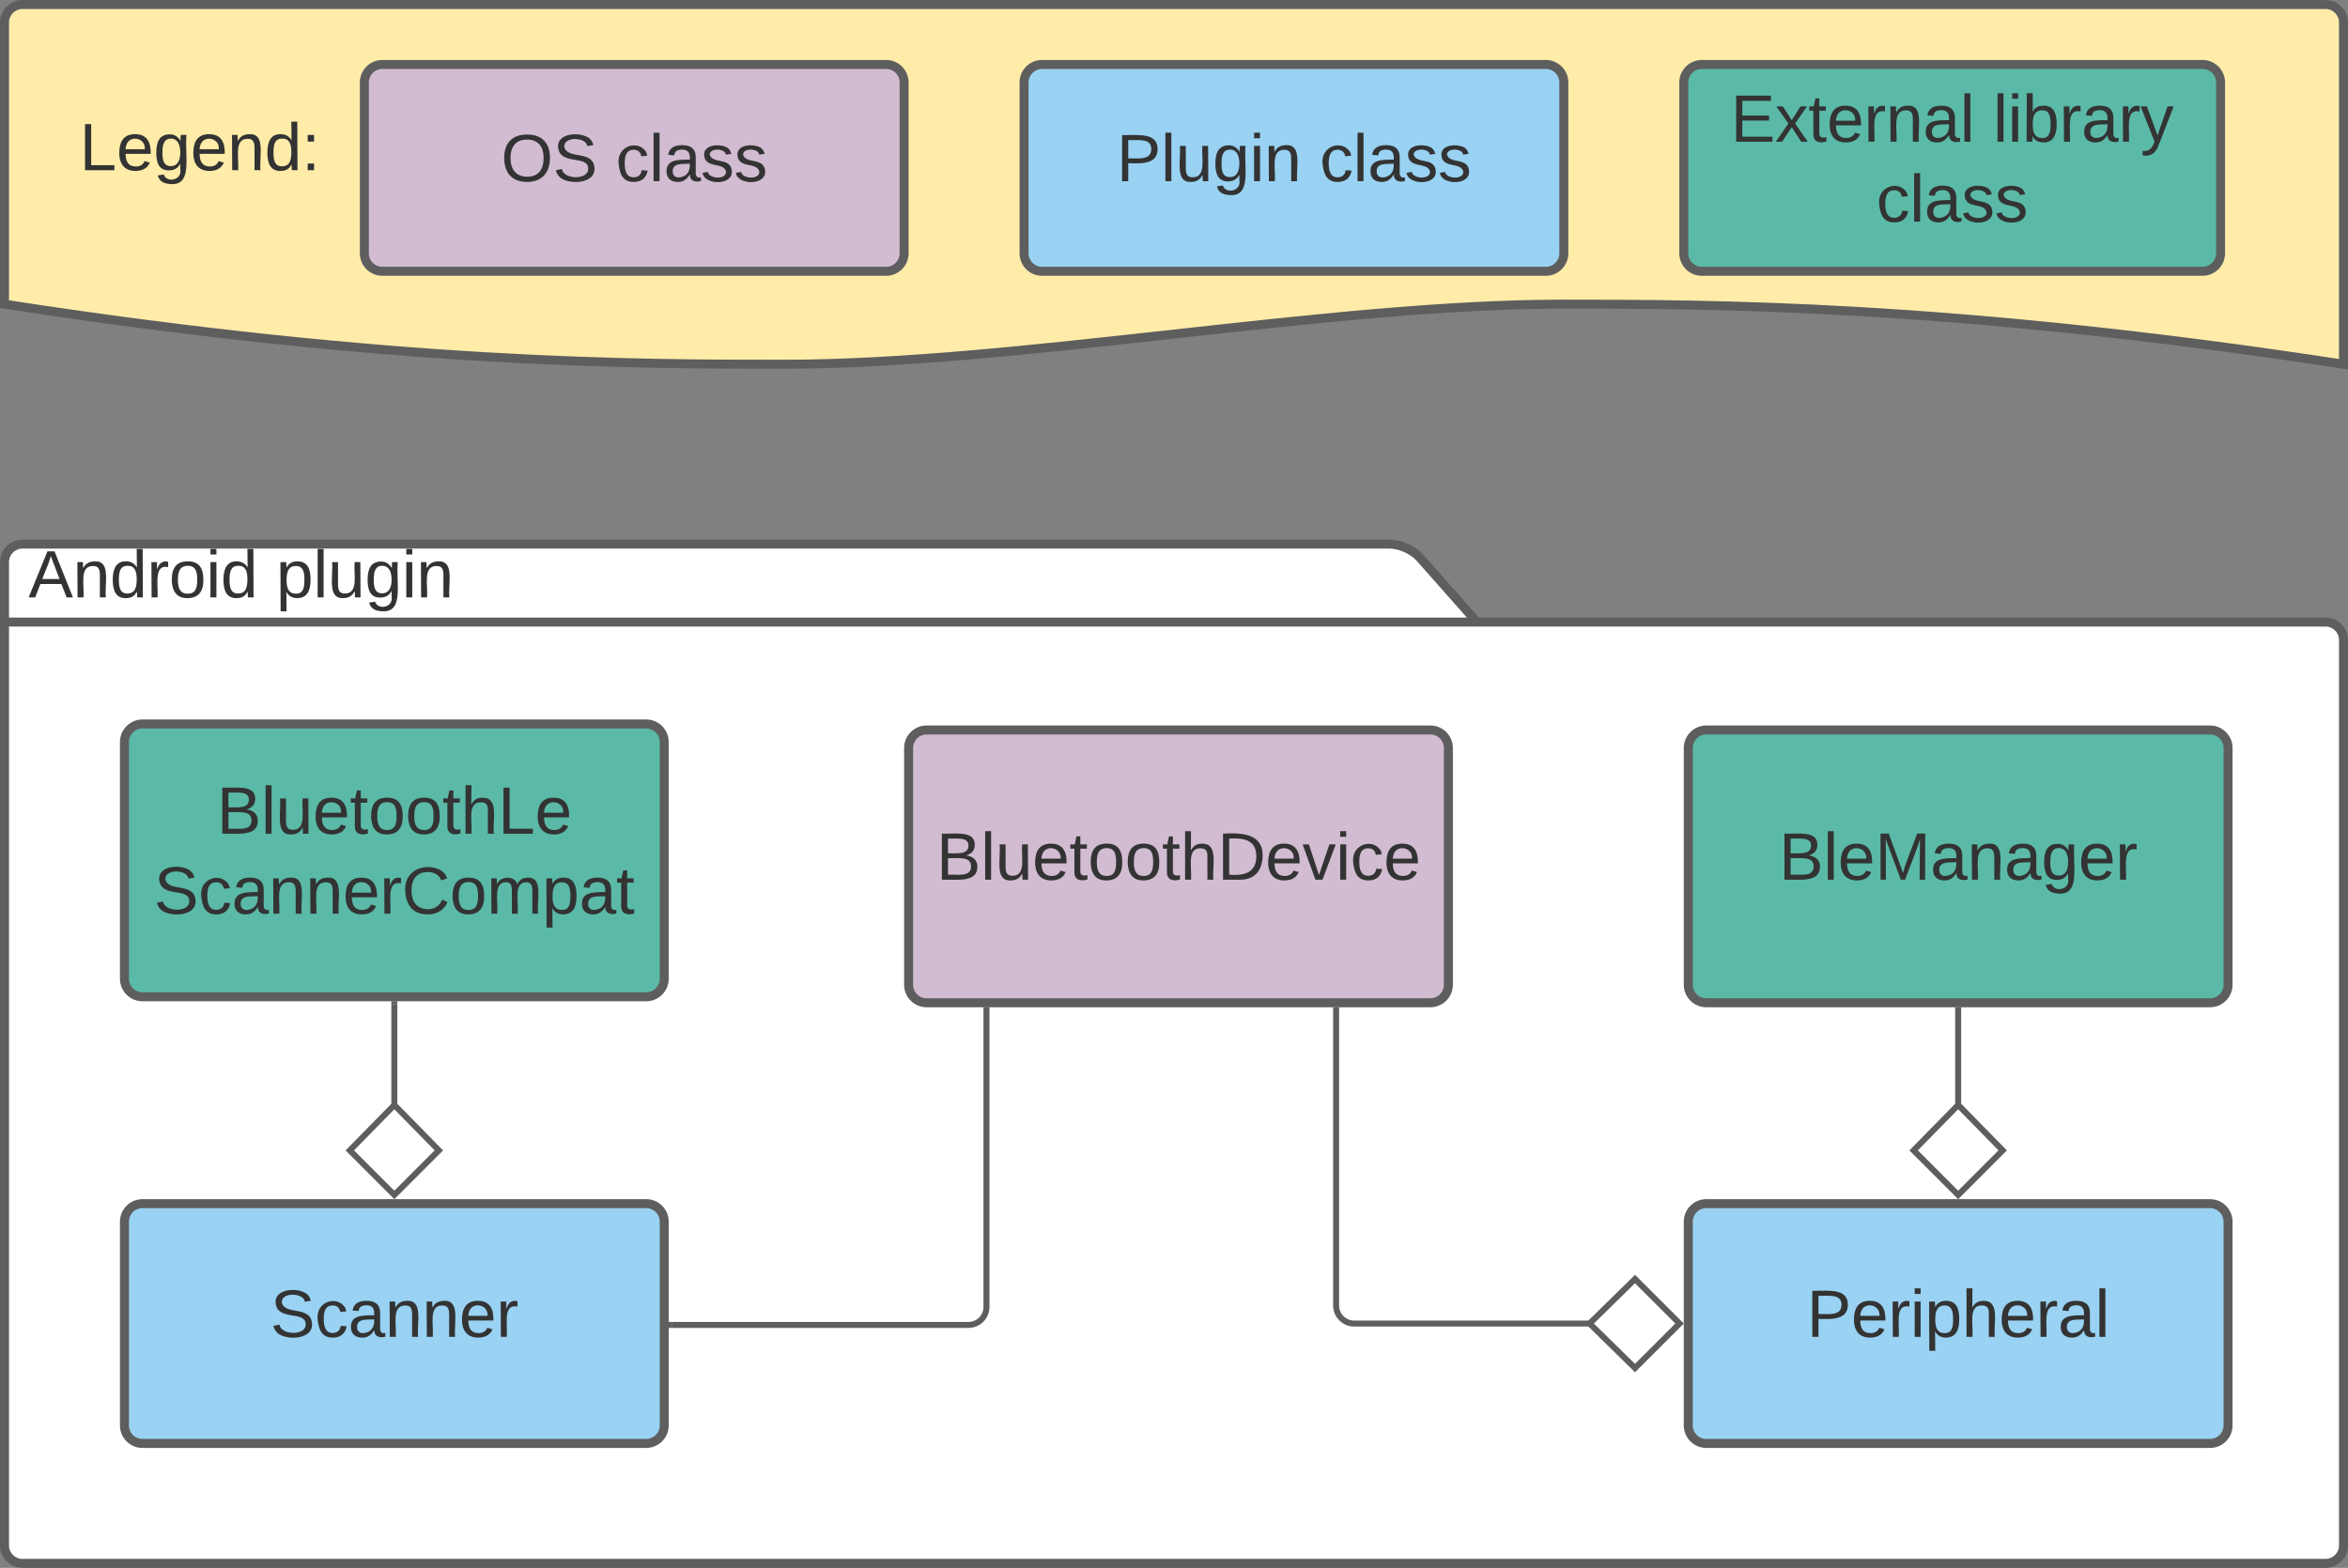 <?xml version="1.0" encoding="UTF-8" standalone="no"?>
<svg
   width="391.5"
   height="261.5"
   version="1.1"
   id="svg4641"
   sodipodi:docname="native-android.svg"
   viewBox="0 0 783 523"
   inkscape:version="1.1.1 (3bf5ae0d25, 2021-09-20)"
   xmlns:inkscape="http://www.inkscape.org/namespaces/inkscape"
   xmlns:sodipodi="http://sodipodi.sourceforge.net/DTD/sodipodi-0.dtd"
   xmlns:xlink="http://www.w3.org/1999/xlink"
   xmlns="http://www.w3.org/2000/svg"
   xmlns:svg="http://www.w3.org/2000/svg"
   xmlns:lucid="lucid">
  <rect x="0" y="0" width="783" height="523" fill="#808080" stroke="none"/>
  <defs
     id="defs4645" />
  <sodipodi:namedview
     id="namedview4643"
     pagecolor="#505050"
     bordercolor="#ffffff"
     borderopacity="1"
     inkscape:pageshadow="0"
     inkscape:pageopacity="0"
     inkscape:pagecheckerboard="1"
     showgrid="false"
     fit-margin-top="0"
     fit-margin-left="0"
     fit-margin-right="0"
     fit-margin-bottom="0"
     inkscape:zoom="1.3085366"
     inkscape:cx="400.82945"
     inkscape:cy="270.91333"
     inkscape:window-width="1920"
     inkscape:window-height="1001"
     inkscape:window-x="-9"
     inkscape:window-y="-9"
     inkscape:window-maximized="1"
     inkscape:current-layer="svg4641" />
  <g
     transform="translate(-198.5,-1678.5)"
     lucid:page-tab-id="0_0"
     id="g4639">
    <path
       d="m 200,1686 c 0,-3.3 2.7,-6 6,-6 h 768 c 3.3,0 6,2.7 6,6 v 114 c -130.26,-20.04 -211.38,-20.04 -260.52,-20.04 -78,0 -181.74,20.04 -259.74,20.04 -48.36,0 -130.26,0 -259.74,-20.04 z"
       stroke="#5e5e5e"
       stroke-width="3"
       fill="#ffeca9"
       id="path4273" />
    <path
       d="m 691,1886 h 283 c 3.3,0 6,2.7 6,6 v 302 c 0,3.3 -2.7,6 -6,6 H 206 c -3.3,0 -6,-2.7 -6,-6 v -328 c 0,-3.3 2.7,-6 6,-6 h 456 c 3.3,0 7.78,2 9.98,4.5 z m -491,0 h 491"
       stroke="#5e5e5e"
       stroke-width="3"
       fill="#ffffff"
       id="path4275" />
    <use
       xlink:href="#a"
       transform="translate(208,1877.778)"
       id="use4277"
       x="0"
       y="0"
       width="100%"
       height="100%" />
    <use
       xlink:href="#b"
       transform="translate(290.593,1877.778)"
       id="use4279"
       x="0"
       y="0"
       width="100%"
       height="100%" />
    <path
       d="m 240,1926 c 0,-3.3 2.7,-6 6,-6 h 168 c 3.3,0 6,2.7 6,6 v 79 c 0,3.3 -2.7,6 -6,6 H 246 c -3.3,0 -6,-2.7 -6,-6 z"
       stroke="#5e5e5e"
       stroke-width="3"
       fill="#5abaa7"
       id="path4281" />
    <use
       xlink:href="#c"
       transform="translate(270.772,1956.611)"
       id="use4283"
       x="0"
       y="0"
       width="100%"
       height="100%" />
    <use
       xlink:href="#d"
       transform="translate(249.846,1983.278)"
       id="use4285"
       x="0"
       y="0"
       width="100%"
       height="100%" />
    <path
       d="m 240,2086 c 0,-3.3 2.7,-6 6,-6 h 168 c 3.3,0 6,2.7 6,6 v 68 c 0,3.3 -2.7,6 -6,6 H 246 c -3.3,0 -6,-2.7 -6,-6 z"
       stroke="#5e5e5e"
       stroke-width="3"
       fill="#99d2f2"
       id="path4287" />
    <use
       xlink:href="#e"
       transform="translate(288.673,2124.444)"
       id="use4289"
       x="0"
       y="0"
       width="100%"
       height="100%" />
    <path
       d="m 330,2013.5 v 34.25"
       stroke="#5e5e5e"
       stroke-width="2"
       fill="none"
       id="path4291" />
    <path
       d="m 331,2013.53 h -2 v -1.03 h 2"
       fill="#5e5e5e"
       id="path4293" />
    <path
       d="m 330,2077.1 -14.85,-14.86 14.85,-15.14 14.85,15.14 z"
       stroke="#5e5e5e"
       stroke-width="2"
       fill="#ffffff"
       id="path4295" />
    <path
       d="m 761.5,1928 c 0,-3.3 2.7,-6 6,-6 h 168 c 3.3,0 6,2.7 6,6 v 79 c 0,3.3 -2.7,6 -6,6 h -168 c -3.3,0 -6,-2.7 -6,-6 z"
       stroke="#5e5e5e"
       stroke-width="3"
       fill="#5abaa7"
       id="path4297" />
    <use
       xlink:href="#f"
       transform="translate(791.716,1971.944)"
       id="use4299"
       x="0"
       y="0"
       width="100%"
       height="100%" />
    <path
       d="m 761.5,2086 c 0,-3.3 2.7,-6 6,-6 h 168 c 3.3,0 6,2.7 6,6 v 68 c 0,3.3 -2.7,6 -6,6 h -168 c -3.3,0 -6,-2.7 -6,-6 z"
       stroke="#5e5e5e"
       stroke-width="3"
       fill="#99d2f2"
       id="path4301" />
    <use
       xlink:href="#g"
       transform="translate(801.006,2124.444)"
       id="use4303"
       x="0"
       y="0"
       width="100%"
       height="100%" />
    <path
       d="m 851.5,2015.5 v 32.25"
       stroke="#5e5e5e"
       stroke-width="2"
       fill="none"
       id="path4305" />
    <path
       d="m 852.5,2015.53 h -2 v -1.03 h 2"
       fill="#5e5e5e"
       id="path4307" />
    <path
       d="m 851.5,2077.1 -14.85,-14.86 14.85,-15.15 14.85,15.14 z"
       stroke="#5e5e5e"
       stroke-width="2"
       fill="#ffffff"
       id="path4309" />
    <path
       d="m 501.5,1928 c 0,-3.3 2.7,-6 6,-6 h 168 c 3.3,0 6,2.7 6,6 v 79 c 0,3.3 -2.7,6 -6,6 h -168 c -3.3,0 -6,-2.7 -6,-6 z"
       stroke="#5e5e5e"
       stroke-width="3"
       fill="#d1bcd2"
       id="path4311" />
    <use
       xlink:href="#h"
       transform="translate(510.728,1971.944)"
       id="use4313"
       x="0"
       y="0"
       width="100%"
       height="100%" />
    <path
       d="m 644.06,2015.5 v 98.5 c 0,3.3 2.7,6 6,6 h 79.2"
       stroke="#5e5e5e"
       stroke-width="2"
       fill="none"
       id="path4315" />
    <path
       d="m 645.06,2015.53 h -2 v -1.03 h 2"
       fill="#5e5e5e"
       id="path4317" />
    <path
       d="m 758.6,2120 -14.86,14.85 -15.14,-14.85 15.14,-14.85 z"
       stroke="#5e5e5e"
       stroke-width="2"
       fill="#ffffff"
       id="path4319" />
    <path
       d="m 527.46,2015.5 v 98.96 c 0,3.32 -2.68,6 -6,6 H 422.5"
       stroke="#5e5e5e"
       stroke-width="2"
       fill="none"
       id="path4321" />
    <path
       d="m 528.46,2015.53 h -2 v -1.03 h 2 m -105.93,106.96 h -1.03 v -2 h 1.03"
       fill="#5e5e5e"
       id="path4323" />
    <path
       d="m 320,1706 c 0,-3.3 2.7,-6 6,-6 h 168 c 3.3,0 6,2.7 6,6 v 57 c 0,3.3 -2.7,6 -6,6 H 326 c -3.3,0 -6,-2.7 -6,-6 z"
       stroke="#5e5e5e"
       stroke-width="3"
       fill="#d1bcd2"
       id="path4325" />
    <use
       xlink:href="#i"
       transform="translate(365.586,1738.944)"
       id="use4327"
       x="0"
       y="0"
       width="100%"
       height="100%" />
    <use
       xlink:href="#j"
       transform="translate(403.858,1738.944)"
       id="use4329"
       x="0"
       y="0"
       width="100%"
       height="100%" />
    <path
       d="m 540,1706 c 0,-3.3 2.7,-6 6,-6 h 168 c 3.3,0 6,2.7 6,6 v 57 c 0,3.3 -2.7,6 -6,6 H 546 c -3.3,0 -6,-2.7 -6,-6 z"
       stroke="#5e5e5e"
       stroke-width="3"
       fill="#99d2f2"
       id="path4331" />
    <use
       xlink:href="#k"
       transform="translate(570.833,1738.944)"
       id="use4333"
       x="0"
       y="0"
       width="100%"
       height="100%" />
    <use
       xlink:href="#l"
       transform="translate(638.611,1738.944)"
       id="use4335"
       x="0"
       y="0"
       width="100%"
       height="100%" />
    <path
       d="m 760,1706 c 0,-3.3 2.7,-6 6,-6 h 167 c 3.3,0 6,2.7 6,6 v 57 c 0,3.3 -2.7,6 -6,6 H 766 c -3.3,0 -6,-2.7 -6,-6 z"
       stroke="#5e5e5e"
       stroke-width="3"
       fill="#5abaa7"
       id="path4337" />
    <g
       id="g4345">
      <use
         xlink:href="#m"
         transform="translate(775.611,1725.778)"
         id="use4339"
         x="0"
         y="0"
         width="100%"
         height="100%" />
      <use
         xlink:href="#n"
         transform="translate(863.142,1725.778)"
         id="use4341"
         x="0"
         y="0"
         width="100%"
         height="100%" />
      <use
         xlink:href="#j"
         transform="translate(824.222,1752.444)"
         id="use4343"
         x="0"
         y="0"
         width="100%"
         height="100%" />
    </g>
    <path
       d="m 220,1706 c 0,-3.3 2.7,-6 6,-6 h 108 c 3.3,0 6,2.7 6,6 v 48 c 0,3.3 -2.7,6 -6,6 H 226 c -3.3,0 -6,-2.7 -6,-6 z"
       stroke="#000000"
       stroke-opacity="0"
       stroke-width="3"
       fill="#ffffff"
       fill-opacity="0"
       id="path4347" />
    <g
       id="g4351">
      <use
         xlink:href="#o"
         transform="translate(225,1735.278)"
         id="use4349"
         x="0"
         y="0"
         width="100%"
         height="100%" />
    </g>
    <defs
       id="defs4637">
      <path
         fill="#333333"
         d="M 205,0 177,-72 H 64 L 36,0 H 1 l 101,-248 h 38 L 239,0 Z m -38,-99 -47,-123 c -12,45 -31,82 -46,123 h 93"
         id="p" />
      <path
         fill="#333333"
         d="m 117,-194 c 89,-4 53,116 60,194 h -32 v -121 c 0,-31 -8,-49 -39,-48 C 34,-167 62,-67 57,0 H 25 l -1,-190 h 30 c 1,10 -1,24 2,32 11,-22 29,-35 61,-36"
         id="q" />
      <path
         fill="#333333"
         d="m 85,-194 c 31,0 48,13 60,33 l -1,-100 h 32 l 1,261 h -30 c -2,-10 0,-23 -3,-31 C 134,-8 116,4 85,4 32,4 16,-35 15,-94 c 0,-66 23,-100 70,-100 z m 9,24 c -40,0 -46,34 -46,75 0,40 6,74 45,74 42,0 51,-32 51,-76 0,-42 -9,-74 -50,-73"
         id="r" />
      <path
         fill="#333333"
         d="M 114,-163 C 36,-179 61,-72 57,0 H 25 l -1,-190 h 30 c 1,12 -1,29 2,39 6,-27 23,-49 58,-41 v 29"
         id="s" />
      <path
         fill="#333333"
         d="m 100,-194 c 62,-1 85,37 85,99 1,63 -27,99 -86,99 -59,0 -83,-39 -84,-99 0,-66 28,-99 85,-99 z m -1,174 c 44,1 53,-31 53,-75 0,-43 -8,-75 -51,-75 -43,0 -53,32 -53,75 0,43 10,74 51,75"
         id="t" />
      <path
         fill="#333333"
         d="m 24,-231 v -30 h 32 v 30 z M 24,0 V -190 H 56 V 0 H 24"
         id="u" />
      <g
         id="a">
        <use
           transform="scale(0.062)"
           xlink:href="#p"
           id="use4359"
           x="0"
           y="0"
           width="100%"
           height="100%" />
        <use
           transform="matrix(0.062,0,0,0.062,14.815,0)"
           xlink:href="#q"
           id="use4361"
           x="0"
           y="0"
           width="100%"
           height="100%" />
        <use
           transform="matrix(0.062,0,0,0.062,27.16,0)"
           xlink:href="#r"
           id="use4363"
           x="0"
           y="0"
           width="100%"
           height="100%" />
        <use
           transform="matrix(0.062,0,0,0.062,39.506,0)"
           xlink:href="#s"
           id="use4365"
           x="0"
           y="0"
           width="100%"
           height="100%" />
        <use
           transform="matrix(0.062,0,0,0.062,46.852,0)"
           xlink:href="#t"
           id="use4367"
           x="0"
           y="0"
           width="100%"
           height="100%" />
        <use
           transform="matrix(0.062,0,0,0.062,59.198,0)"
           xlink:href="#u"
           id="use4369"
           x="0"
           y="0"
           width="100%"
           height="100%" />
        <use
           transform="matrix(0.062,0,0,0.062,64.074,0)"
           xlink:href="#r"
           id="use4371"
           x="0"
           y="0"
           width="100%"
           height="100%" />
      </g>
      <path
         fill="#333333"
         d="m 115,-194 c 55,1 70,41 70,98 C 185,-39 169,2 115,4 84,4 66,-9 55,-30 L 56,75 H 24 l -1,-265 h 31 l 2,30 c 10,-21 28,-34 59,-34 z m -8,174 c 40,0 45,-34 45,-75 0,-41 -6,-73 -45,-74 -42,0 -51,32 -51,76 0,43 10,73 51,73"
         id="v" />
      <path
         fill="#333333"
         d="M 24,0 V -261 H 56 V 0 H 24"
         id="w" />
      <path
         fill="#333333"
         d="M 84,4 C -5,8 30,-112 23,-190 h 32 v 120 c 0,31 7,50 39,49 72,-2 45,-101 50,-169 h 31 l 1,190 h -30 c -1,-10 1,-25 -2,-33 -11,22 -28,36 -60,37"
         id="x" />
      <path
         fill="#333333"
         d="M 177,-190 C 167,-65 218,103 67,71 44,65 29,51 23,28 L 55,23 C 70,70 155,55 144,-5 V -35 C 133,-14 115,1 83,1 29,1 15,-40 15,-95 c 0,-56 16,-97 71,-98 29,-1 48,16 59,35 1,-10 0,-23 2,-32 z M 94,-22 c 36,0 50,-32 50,-73 0,-42 -14,-75 -50,-75 -39,0 -46,34 -46,75 0,41 6,73 46,73"
         id="y" />
      <g
         id="b">
        <use
           transform="scale(0.062)"
           xlink:href="#v"
           id="use4378"
           x="0"
           y="0"
           width="100%"
           height="100%" />
        <use
           transform="matrix(0.062,0,0,0.062,12.346,0)"
           xlink:href="#w"
           id="use4380"
           x="0"
           y="0"
           width="100%"
           height="100%" />
        <use
           transform="matrix(0.062,0,0,0.062,17.222,0)"
           xlink:href="#x"
           id="use4382"
           x="0"
           y="0"
           width="100%"
           height="100%" />
        <use
           transform="matrix(0.062,0,0,0.062,29.568,0)"
           xlink:href="#y"
           id="use4384"
           x="0"
           y="0"
           width="100%"
           height="100%" />
        <use
           transform="matrix(0.062,0,0,0.062,41.914,0)"
           xlink:href="#u"
           id="use4386"
           x="0"
           y="0"
           width="100%"
           height="100%" />
        <use
           transform="matrix(0.062,0,0,0.062,46.79,0)"
           xlink:href="#q"
           id="use4388"
           x="0"
           y="0"
           width="100%"
           height="100%" />
      </g>
      <path
         fill="#333333"
         d="m 160,-131 c 35,5 61,23 61,61 0,87 -106,68 -191,70 v -248 c 76,3 177,-17 177,60 0,33 -19,50 -47,57 z m -97,-11 c 50,-1 110,9 110,-42 0,-47 -63,-36 -110,-37 z m 0,115 c 55,-2 124,14 124,-45 0,-56 -70,-42 -124,-44 v 89"
         id="z" />
      <path
         fill="#333333"
         d="m 100,-194 c 63,0 86,42 84,106 H 49 c 0,40 14,67 53,68 26,1 43,-12 49,-29 l 28,8 C 168,-13 142,4 102,4 44,4 14,-33 15,-96 c 1,-61 26,-98 85,-98 z m 52,81 c 6,-60 -76,-77 -97,-28 -3,7 -6,17 -6,28 h 103"
         id="A" />
      <path
         fill="#333333"
         d="m 59,-47 c -2,24 18,29 38,22 V -1 C 64,9 27,4 27,-40 V -167 H 5 v -23 h 24 l 9,-43 h 21 v 43 h 35 v 23 H 59 v 120"
         id="B" />
      <path
         fill="#333333"
         d="M 106,-169 C 34,-169 62,-67 57,0 H 25 v -261 h 32 l -1,103 c 12,-21 28,-36 61,-36 89,0 53,116 60,194 h -32 v -121 c 2,-32 -8,-49 -39,-48"
         id="C" />
      <path
         fill="#333333"
         d="M 30,0 V -248 H 63 V -27 H 188 V 0 H 30"
         id="D" />
      <g
         id="c">
        <use
           transform="scale(0.062)"
           xlink:href="#z"
           id="use4396"
           x="0"
           y="0"
           width="100%"
           height="100%" />
        <use
           transform="matrix(0.062,0,0,0.062,14.815,0)"
           xlink:href="#w"
           id="use4398"
           x="0"
           y="0"
           width="100%"
           height="100%" />
        <use
           transform="matrix(0.062,0,0,0.062,19.691,0)"
           xlink:href="#x"
           id="use4400"
           x="0"
           y="0"
           width="100%"
           height="100%" />
        <use
           transform="matrix(0.062,0,0,0.062,32.037,0)"
           xlink:href="#A"
           id="use4402"
           x="0"
           y="0"
           width="100%"
           height="100%" />
        <use
           transform="matrix(0.062,0,0,0.062,44.383,0)"
           xlink:href="#B"
           id="use4404"
           x="0"
           y="0"
           width="100%"
           height="100%" />
        <use
           transform="matrix(0.062,0,0,0.062,50.556,0)"
           xlink:href="#t"
           id="use4406"
           x="0"
           y="0"
           width="100%"
           height="100%" />
        <use
           transform="matrix(0.062,0,0,0.062,62.901,0)"
           xlink:href="#t"
           id="use4408"
           x="0"
           y="0"
           width="100%"
           height="100%" />
        <use
           transform="matrix(0.062,0,0,0.062,75.247,0)"
           xlink:href="#B"
           id="use4410"
           x="0"
           y="0"
           width="100%"
           height="100%" />
        <use
           transform="matrix(0.062,0,0,0.062,81.42,0)"
           xlink:href="#C"
           id="use4412"
           x="0"
           y="0"
           width="100%"
           height="100%" />
        <use
           transform="matrix(0.062,0,0,0.062,93.765,0)"
           xlink:href="#D"
           id="use4414"
           x="0"
           y="0"
           width="100%"
           height="100%" />
        <use
           transform="matrix(0.062,0,0,0.062,106.111,0)"
           xlink:href="#A"
           id="use4416"
           x="0"
           y="0"
           width="100%"
           height="100%" />
      </g>
      <path
         fill="#333333"
         d="m 185,-189 c -5,-48 -123,-54 -124,2 14,75 158,14 163,119 C 227,10 103,19 49,-13 32,-23 21,-39 16,-59 l 33,-7 c 5,56 141,63 141,-1 0,-78 -155,-14 -162,-118 -5,-82 145,-84 179,-34 5,7 8,16 11,25"
         id="E" />
      <path
         fill="#333333"
         d="m 96,-169 c -40,0 -48,33 -48,73 0,40 9,75 48,75 24,0 41,-14 43,-38 l 32,2 C 165,-20 140,4 97,4 38,4 21,-37 15,-95 c -10,-93 101,-131 147,-64 4,7 5,14 7,22 l -32,3 c -4,-21 -16,-35 -41,-35"
         id="F" />
      <path
         fill="#333333"
         d="M 141,-36 C 126,-15 110,5 73,4 37,3 15,-17 15,-53 c -1,-64 63,-63 125,-63 3,-35 -9,-54 -41,-54 -24,1 -41,7 -42,31 l -33,-3 c 5,-37 33,-52 76,-52 45,0 72,20 72,64 v 82 c -1,20 7,32 28,27 V -1 C 169,8 139,-3 141,-36 Z M 48,-53 c 0,20 12,33 32,33 41,-3 63,-29 60,-74 -43,2 -92,-5 -92,41"
         id="G" />
      <path
         fill="#333333"
         d="m 212,-179 c -10,-28 -35,-45 -73,-45 -59,0 -87,40 -87,99 0,60 29,101 89,101 43,0 62,-24 78,-52 l 27,14 C 228,-24 195,4 139,4 59,4 22,-46 18,-125 c -6,-104 99,-153 187,-111 19,9 31,26 39,46"
         id="H" />
      <path
         fill="#333333"
         d="m 210,-169 c -67,3 -38,105 -44,169 h -31 v -121 c 0,-29 -5,-50 -35,-48 C 34,-165 62,-65 56,0 H 25 l -1,-190 h 30 c 1,10 -1,24 2,32 10,-44 99,-50 107,0 11,-21 27,-35 58,-36 85,-2 47,119 55,194 h -31 v -121 c 0,-29 -5,-49 -35,-48"
         id="I" />
      <g
         id="d">
        <use
           transform="scale(0.062)"
           xlink:href="#E"
           id="use4424"
           x="0"
           y="0"
           width="100%"
           height="100%" />
        <use
           transform="matrix(0.062,0,0,0.062,14.815,0)"
           xlink:href="#F"
           id="use4426"
           x="0"
           y="0"
           width="100%"
           height="100%" />
        <use
           transform="matrix(0.062,0,0,0.062,25.926,0)"
           xlink:href="#G"
           id="use4428"
           x="0"
           y="0"
           width="100%"
           height="100%" />
        <use
           transform="matrix(0.062,0,0,0.062,38.272,0)"
           xlink:href="#q"
           id="use4430"
           x="0"
           y="0"
           width="100%"
           height="100%" />
        <use
           transform="matrix(0.062,0,0,0.062,50.617,0)"
           xlink:href="#q"
           id="use4432"
           x="0"
           y="0"
           width="100%"
           height="100%" />
        <use
           transform="matrix(0.062,0,0,0.062,62.963,0)"
           xlink:href="#A"
           id="use4434"
           x="0"
           y="0"
           width="100%"
           height="100%" />
        <use
           transform="matrix(0.062,0,0,0.062,75.309,0)"
           xlink:href="#s"
           id="use4436"
           x="0"
           y="0"
           width="100%"
           height="100%" />
        <use
           transform="matrix(0.062,0,0,0.062,82.654,0)"
           xlink:href="#H"
           id="use4438"
           x="0"
           y="0"
           width="100%"
           height="100%" />
        <use
           transform="matrix(0.062,0,0,0.062,98.642,0)"
           xlink:href="#t"
           id="use4440"
           x="0"
           y="0"
           width="100%"
           height="100%" />
        <use
           transform="matrix(0.062,0,0,0.062,110.988,0)"
           xlink:href="#I"
           id="use4442"
           x="0"
           y="0"
           width="100%"
           height="100%" />
        <use
           transform="matrix(0.062,0,0,0.062,129.444,0)"
           xlink:href="#v"
           id="use4444"
           x="0"
           y="0"
           width="100%"
           height="100%" />
        <use
           transform="matrix(0.062,0,0,0.062,141.79,0)"
           xlink:href="#G"
           id="use4446"
           x="0"
           y="0"
           width="100%"
           height="100%" />
        <use
           transform="matrix(0.062,0,0,0.062,154.136,0)"
           xlink:href="#B"
           id="use4448"
           x="0"
           y="0"
           width="100%"
           height="100%" />
      </g>
      <g
         id="e">
        <use
           transform="scale(0.062)"
           xlink:href="#E"
           id="use4451"
           x="0"
           y="0"
           width="100%"
           height="100%" />
        <use
           transform="matrix(0.062,0,0,0.062,14.815,0)"
           xlink:href="#F"
           id="use4453"
           x="0"
           y="0"
           width="100%"
           height="100%" />
        <use
           transform="matrix(0.062,0,0,0.062,25.926,0)"
           xlink:href="#G"
           id="use4455"
           x="0"
           y="0"
           width="100%"
           height="100%" />
        <use
           transform="matrix(0.062,0,0,0.062,38.272,0)"
           xlink:href="#q"
           id="use4457"
           x="0"
           y="0"
           width="100%"
           height="100%" />
        <use
           transform="matrix(0.062,0,0,0.062,50.617,0)"
           xlink:href="#q"
           id="use4459"
           x="0"
           y="0"
           width="100%"
           height="100%" />
        <use
           transform="matrix(0.062,0,0,0.062,62.963,0)"
           xlink:href="#A"
           id="use4461"
           x="0"
           y="0"
           width="100%"
           height="100%" />
        <use
           transform="matrix(0.062,0,0,0.062,75.309,0)"
           xlink:href="#s"
           id="use4463"
           x="0"
           y="0"
           width="100%"
           height="100%" />
      </g>
      <path
         fill="#333333"
         d="m 240,0 2,-218 C 219,-142 188,-73 162,0 H 139 L 58,-218 59,0 H 30 v -248 h 44 l 77,211 c 21,-75 51,-140 76,-211 h 43 V 0 h -30"
         id="J" />
      <g
         id="f">
        <use
           transform="scale(0.062)"
           xlink:href="#z"
           id="use4467"
           x="0"
           y="0"
           width="100%"
           height="100%" />
        <use
           transform="matrix(0.062,0,0,0.062,14.815,0)"
           xlink:href="#w"
           id="use4469"
           x="0"
           y="0"
           width="100%"
           height="100%" />
        <use
           transform="matrix(0.062,0,0,0.062,19.691,0)"
           xlink:href="#A"
           id="use4471"
           x="0"
           y="0"
           width="100%"
           height="100%" />
        <use
           transform="matrix(0.062,0,0,0.062,32.037,0)"
           xlink:href="#J"
           id="use4473"
           x="0"
           y="0"
           width="100%"
           height="100%" />
        <use
           transform="matrix(0.062,0,0,0.062,50.494,0)"
           xlink:href="#G"
           id="use4475"
           x="0"
           y="0"
           width="100%"
           height="100%" />
        <use
           transform="matrix(0.062,0,0,0.062,62.84,0)"
           xlink:href="#q"
           id="use4477"
           x="0"
           y="0"
           width="100%"
           height="100%" />
        <use
           transform="matrix(0.062,0,0,0.062,75.185,0)"
           xlink:href="#G"
           id="use4479"
           x="0"
           y="0"
           width="100%"
           height="100%" />
        <use
           transform="matrix(0.062,0,0,0.062,87.531,0)"
           xlink:href="#y"
           id="use4481"
           x="0"
           y="0"
           width="100%"
           height="100%" />
        <use
           transform="matrix(0.062,0,0,0.062,99.877,0)"
           xlink:href="#A"
           id="use4483"
           x="0"
           y="0"
           width="100%"
           height="100%" />
        <use
           transform="matrix(0.062,0,0,0.062,112.222,0)"
           xlink:href="#s"
           id="use4485"
           x="0"
           y="0"
           width="100%"
           height="100%" />
      </g>
      <path
         fill="#333333"
         d="m 30,-248 c 87,1 191,-15 191,75 0,78 -77,80 -158,76 V 0 H 30 Z m 33,125 c 57,0 124,11 124,-50 0,-59 -68,-47 -124,-48 v 98"
         id="K" />
      <g
         id="g">
        <use
           transform="scale(0.062)"
           xlink:href="#K"
           id="use4489"
           x="0"
           y="0"
           width="100%"
           height="100%" />
        <use
           transform="matrix(0.062,0,0,0.062,14.815,0)"
           xlink:href="#A"
           id="use4491"
           x="0"
           y="0"
           width="100%"
           height="100%" />
        <use
           transform="matrix(0.062,0,0,0.062,27.16,0)"
           xlink:href="#s"
           id="use4493"
           x="0"
           y="0"
           width="100%"
           height="100%" />
        <use
           transform="matrix(0.062,0,0,0.062,34.506,0)"
           xlink:href="#u"
           id="use4495"
           x="0"
           y="0"
           width="100%"
           height="100%" />
        <use
           transform="matrix(0.062,0,0,0.062,39.383,0)"
           xlink:href="#v"
           id="use4497"
           x="0"
           y="0"
           width="100%"
           height="100%" />
        <use
           transform="matrix(0.062,0,0,0.062,51.728,0)"
           xlink:href="#C"
           id="use4499"
           x="0"
           y="0"
           width="100%"
           height="100%" />
        <use
           transform="matrix(0.062,0,0,0.062,64.074,0)"
           xlink:href="#A"
           id="use4501"
           x="0"
           y="0"
           width="100%"
           height="100%" />
        <use
           transform="matrix(0.062,0,0,0.062,76.42,0)"
           xlink:href="#s"
           id="use4503"
           x="0"
           y="0"
           width="100%"
           height="100%" />
        <use
           transform="matrix(0.062,0,0,0.062,83.765,0)"
           xlink:href="#G"
           id="use4505"
           x="0"
           y="0"
           width="100%"
           height="100%" />
        <use
           transform="matrix(0.062,0,0,0.062,96.111,0)"
           xlink:href="#w"
           id="use4507"
           x="0"
           y="0"
           width="100%"
           height="100%" />
      </g>
      <path
         fill="#333333"
         d="m 30,-248 c 118,-7 216,8 213,122 C 240,-48 200,0 122,0 H 30 Z m 33,221 c 89,8 146,-16 146,-99 0,-83 -60,-101 -146,-95 v 194"
         id="L" />
      <path
         fill="#333333"
         d="M 108,0 H 70 L 1,-190 h 34 l 54,165 56,-165 h 34"
         id="M" />
      <g
         id="h">
        <use
           transform="scale(0.062)"
           xlink:href="#z"
           id="use4512"
           x="0"
           y="0"
           width="100%"
           height="100%" />
        <use
           transform="matrix(0.062,0,0,0.062,14.815,0)"
           xlink:href="#w"
           id="use4514"
           x="0"
           y="0"
           width="100%"
           height="100%" />
        <use
           transform="matrix(0.062,0,0,0.062,19.691,0)"
           xlink:href="#x"
           id="use4516"
           x="0"
           y="0"
           width="100%"
           height="100%" />
        <use
           transform="matrix(0.062,0,0,0.062,32.037,0)"
           xlink:href="#A"
           id="use4518"
           x="0"
           y="0"
           width="100%"
           height="100%" />
        <use
           transform="matrix(0.062,0,0,0.062,44.383,0)"
           xlink:href="#B"
           id="use4520"
           x="0"
           y="0"
           width="100%"
           height="100%" />
        <use
           transform="matrix(0.062,0,0,0.062,50.556,0)"
           xlink:href="#t"
           id="use4522"
           x="0"
           y="0"
           width="100%"
           height="100%" />
        <use
           transform="matrix(0.062,0,0,0.062,62.901,0)"
           xlink:href="#t"
           id="use4524"
           x="0"
           y="0"
           width="100%"
           height="100%" />
        <use
           transform="matrix(0.062,0,0,0.062,75.247,0)"
           xlink:href="#B"
           id="use4526"
           x="0"
           y="0"
           width="100%"
           height="100%" />
        <use
           transform="matrix(0.062,0,0,0.062,81.42,0)"
           xlink:href="#C"
           id="use4528"
           x="0"
           y="0"
           width="100%"
           height="100%" />
        <use
           transform="matrix(0.062,0,0,0.062,93.765,0)"
           xlink:href="#L"
           id="use4530"
           x="0"
           y="0"
           width="100%"
           height="100%" />
        <use
           transform="matrix(0.062,0,0,0.062,109.753,0)"
           xlink:href="#A"
           id="use4532"
           x="0"
           y="0"
           width="100%"
           height="100%" />
        <use
           transform="matrix(0.062,0,0,0.062,122.099,0)"
           xlink:href="#M"
           id="use4534"
           x="0"
           y="0"
           width="100%"
           height="100%" />
        <use
           transform="matrix(0.062,0,0,0.062,133.21,0)"
           xlink:href="#u"
           id="use4536"
           x="0"
           y="0"
           width="100%"
           height="100%" />
        <use
           transform="matrix(0.062,0,0,0.062,138.086,0)"
           xlink:href="#F"
           id="use4538"
           x="0"
           y="0"
           width="100%"
           height="100%" />
        <use
           transform="matrix(0.062,0,0,0.062,149.198,0)"
           xlink:href="#A"
           id="use4540"
           x="0"
           y="0"
           width="100%"
           height="100%" />
      </g>
      <path
         fill="#333333"
         d="m 140,-251 c 81,0 123,46 123,126 C 263,-46 219,4 140,4 59,4 17,-45 17,-125 c 0,-80 42,-126 123,-126 z m 0,227 c 63,0 89,-41 89,-101 0,-60 -29,-99 -89,-99 -61,0 -89,39 -89,99 0,60 28,100 89,101"
         id="N" />
      <g
         id="i">
        <use
           transform="scale(0.062)"
           xlink:href="#N"
           id="use4544"
           x="0"
           y="0"
           width="100%"
           height="100%" />
        <use
           transform="matrix(0.062,0,0,0.062,17.284,0)"
           xlink:href="#E"
           id="use4546"
           x="0"
           y="0"
           width="100%"
           height="100%" />
      </g>
      <path
         fill="#333333"
         d="m 135,-143 c -3,-34 -86,-38 -87,0 15,53 115,12 119,90 4,78 -150,74 -157,8 l 28,-5 c 4,36 97,45 98,0 -10,-56 -113,-15 -118,-90 -4,-57 82,-63 122,-42 12,7 21,19 24,35"
         id="O" />
      <g
         id="j">
        <use
           transform="scale(0.062)"
           xlink:href="#F"
           id="use4550"
           x="0"
           y="0"
           width="100%"
           height="100%" />
        <use
           transform="matrix(0.062,0,0,0.062,11.111,0)"
           xlink:href="#w"
           id="use4552"
           x="0"
           y="0"
           width="100%"
           height="100%" />
        <use
           transform="matrix(0.062,0,0,0.062,15.988,0)"
           xlink:href="#G"
           id="use4554"
           x="0"
           y="0"
           width="100%"
           height="100%" />
        <use
           transform="matrix(0.062,0,0,0.062,28.333,0)"
           xlink:href="#O"
           id="use4556"
           x="0"
           y="0"
           width="100%"
           height="100%" />
        <use
           transform="matrix(0.062,0,0,0.062,39.444,0)"
           xlink:href="#O"
           id="use4558"
           x="0"
           y="0"
           width="100%"
           height="100%" />
      </g>
      <g
         id="k">
        <use
           transform="scale(0.062)"
           xlink:href="#K"
           id="use4561"
           x="0"
           y="0"
           width="100%"
           height="100%" />
        <use
           transform="matrix(0.062,0,0,0.062,14.815,0)"
           xlink:href="#w"
           id="use4563"
           x="0"
           y="0"
           width="100%"
           height="100%" />
        <use
           transform="matrix(0.062,0,0,0.062,19.691,0)"
           xlink:href="#x"
           id="use4565"
           x="0"
           y="0"
           width="100%"
           height="100%" />
        <use
           transform="matrix(0.062,0,0,0.062,32.037,0)"
           xlink:href="#y"
           id="use4567"
           x="0"
           y="0"
           width="100%"
           height="100%" />
        <use
           transform="matrix(0.062,0,0,0.062,44.383,0)"
           xlink:href="#u"
           id="use4569"
           x="0"
           y="0"
           width="100%"
           height="100%" />
        <use
           transform="matrix(0.062,0,0,0.062,49.259,0)"
           xlink:href="#q"
           id="use4571"
           x="0"
           y="0"
           width="100%"
           height="100%" />
      </g>
      <g
         id="l">
        <use
           transform="scale(0.062)"
           xlink:href="#F"
           id="use4574"
           x="0"
           y="0"
           width="100%"
           height="100%" />
        <use
           transform="matrix(0.062,0,0,0.062,11.111,0)"
           xlink:href="#w"
           id="use4576"
           x="0"
           y="0"
           width="100%"
           height="100%" />
        <use
           transform="matrix(0.062,0,0,0.062,15.988,0)"
           xlink:href="#G"
           id="use4578"
           x="0"
           y="0"
           width="100%"
           height="100%" />
        <use
           transform="matrix(0.062,0,0,0.062,28.333,0)"
           xlink:href="#O"
           id="use4580"
           x="0"
           y="0"
           width="100%"
           height="100%" />
        <use
           transform="matrix(0.062,0,0,0.062,39.444,0)"
           xlink:href="#O"
           id="use4582"
           x="0"
           y="0"
           width="100%"
           height="100%" />
      </g>
      <path
         fill="#333333"
         d="m 30,0 v -248 h 187 v 28 H 63 v 79 h 144 v 27 H 63 v 87 H 225 V 0 H 30"
         id="P" />
      <path
         fill="#333333"
         d="M 141,0 90,-78 38,0 H 4 L 72,-98 7,-190 h 35 l 48,74 47,-74 h 35 l -64,92 68,98 h -35"
         id="Q" />
      <g
         id="m">
        <use
           transform="scale(0.062)"
           xlink:href="#P"
           id="use4587"
           x="0"
           y="0"
           width="100%"
           height="100%" />
        <use
           transform="matrix(0.062,0,0,0.062,14.815,0)"
           xlink:href="#Q"
           id="use4589"
           x="0"
           y="0"
           width="100%"
           height="100%" />
        <use
           transform="matrix(0.062,0,0,0.062,25.926,0)"
           xlink:href="#B"
           id="use4591"
           x="0"
           y="0"
           width="100%"
           height="100%" />
        <use
           transform="matrix(0.062,0,0,0.062,32.099,0)"
           xlink:href="#A"
           id="use4593"
           x="0"
           y="0"
           width="100%"
           height="100%" />
        <use
           transform="matrix(0.062,0,0,0.062,44.444,0)"
           xlink:href="#s"
           id="use4595"
           x="0"
           y="0"
           width="100%"
           height="100%" />
        <use
           transform="matrix(0.062,0,0,0.062,51.79,0)"
           xlink:href="#q"
           id="use4597"
           x="0"
           y="0"
           width="100%"
           height="100%" />
        <use
           transform="matrix(0.062,0,0,0.062,64.136,0)"
           xlink:href="#G"
           id="use4599"
           x="0"
           y="0"
           width="100%"
           height="100%" />
        <use
           transform="matrix(0.062,0,0,0.062,76.481,0)"
           xlink:href="#w"
           id="use4601"
           x="0"
           y="0"
           width="100%"
           height="100%" />
      </g>
      <path
         fill="#333333"
         d="m 115,-194 c 53,0 69,39 70,98 C 185,-30 162,4 115,4 84,3 66,-7 56,-30 L 54,0 H 23 l 1,-261 h 32 v 101 c 10,-23 28,-34 59,-34 z m -8,174 c 40,0 45,-34 45,-75 0,-40 -5,-75 -45,-74 -42,0 -51,32 -51,76 0,43 10,73 51,73"
         id="R" />
      <path
         fill="#333333"
         d="M 179,-190 93,31 C 79,59 56,82 12,73 V 49 C 51,55 65,29 76,-1 L 1,-190 h 34 l 57,156 54,-156 h 33"
         id="S" />
      <g
         id="n">
        <use
           transform="scale(0.062)"
           xlink:href="#w"
           id="use4606"
           x="0"
           y="0"
           width="100%"
           height="100%" />
        <use
           transform="matrix(0.062,0,0,0.062,4.877,0)"
           xlink:href="#u"
           id="use4608"
           x="0"
           y="0"
           width="100%"
           height="100%" />
        <use
           transform="matrix(0.062,0,0,0.062,9.753,0)"
           xlink:href="#R"
           id="use4610"
           x="0"
           y="0"
           width="100%"
           height="100%" />
        <use
           transform="matrix(0.062,0,0,0.062,22.099,0)"
           xlink:href="#s"
           id="use4612"
           x="0"
           y="0"
           width="100%"
           height="100%" />
        <use
           transform="matrix(0.062,0,0,0.062,29.444,0)"
           xlink:href="#G"
           id="use4614"
           x="0"
           y="0"
           width="100%"
           height="100%" />
        <use
           transform="matrix(0.062,0,0,0.062,41.79,0)"
           xlink:href="#s"
           id="use4616"
           x="0"
           y="0"
           width="100%"
           height="100%" />
        <use
           transform="matrix(0.062,0,0,0.062,49.136,0)"
           xlink:href="#S"
           id="use4618"
           x="0"
           y="0"
           width="100%"
           height="100%" />
      </g>
      <path
         fill="#333333"
         d="m 33,-154 v -36 h 34 v 36 z M 33,0 V -36 H 67 V 0 H 33"
         id="T" />
      <g
         id="o">
        <use
           transform="scale(0.062)"
           xlink:href="#D"
           id="use4622"
           x="0"
           y="0"
           width="100%"
           height="100%" />
        <use
           transform="matrix(0.062,0,0,0.062,12.346,0)"
           xlink:href="#A"
           id="use4624"
           x="0"
           y="0"
           width="100%"
           height="100%" />
        <use
           transform="matrix(0.062,0,0,0.062,24.691,0)"
           xlink:href="#y"
           id="use4626"
           x="0"
           y="0"
           width="100%"
           height="100%" />
        <use
           transform="matrix(0.062,0,0,0.062,37.037,0)"
           xlink:href="#A"
           id="use4628"
           x="0"
           y="0"
           width="100%"
           height="100%" />
        <use
           transform="matrix(0.062,0,0,0.062,49.383,0)"
           xlink:href="#q"
           id="use4630"
           x="0"
           y="0"
           width="100%"
           height="100%" />
        <use
           transform="matrix(0.062,0,0,0.062,61.728,0)"
           xlink:href="#r"
           id="use4632"
           x="0"
           y="0"
           width="100%"
           height="100%" />
        <use
           transform="matrix(0.062,0,0,0.062,74.074,0)"
           xlink:href="#T"
           id="use4634"
           x="0"
           y="0"
           width="100%"
           height="100%" />
      </g>
    </defs>
  </g>
</svg>
